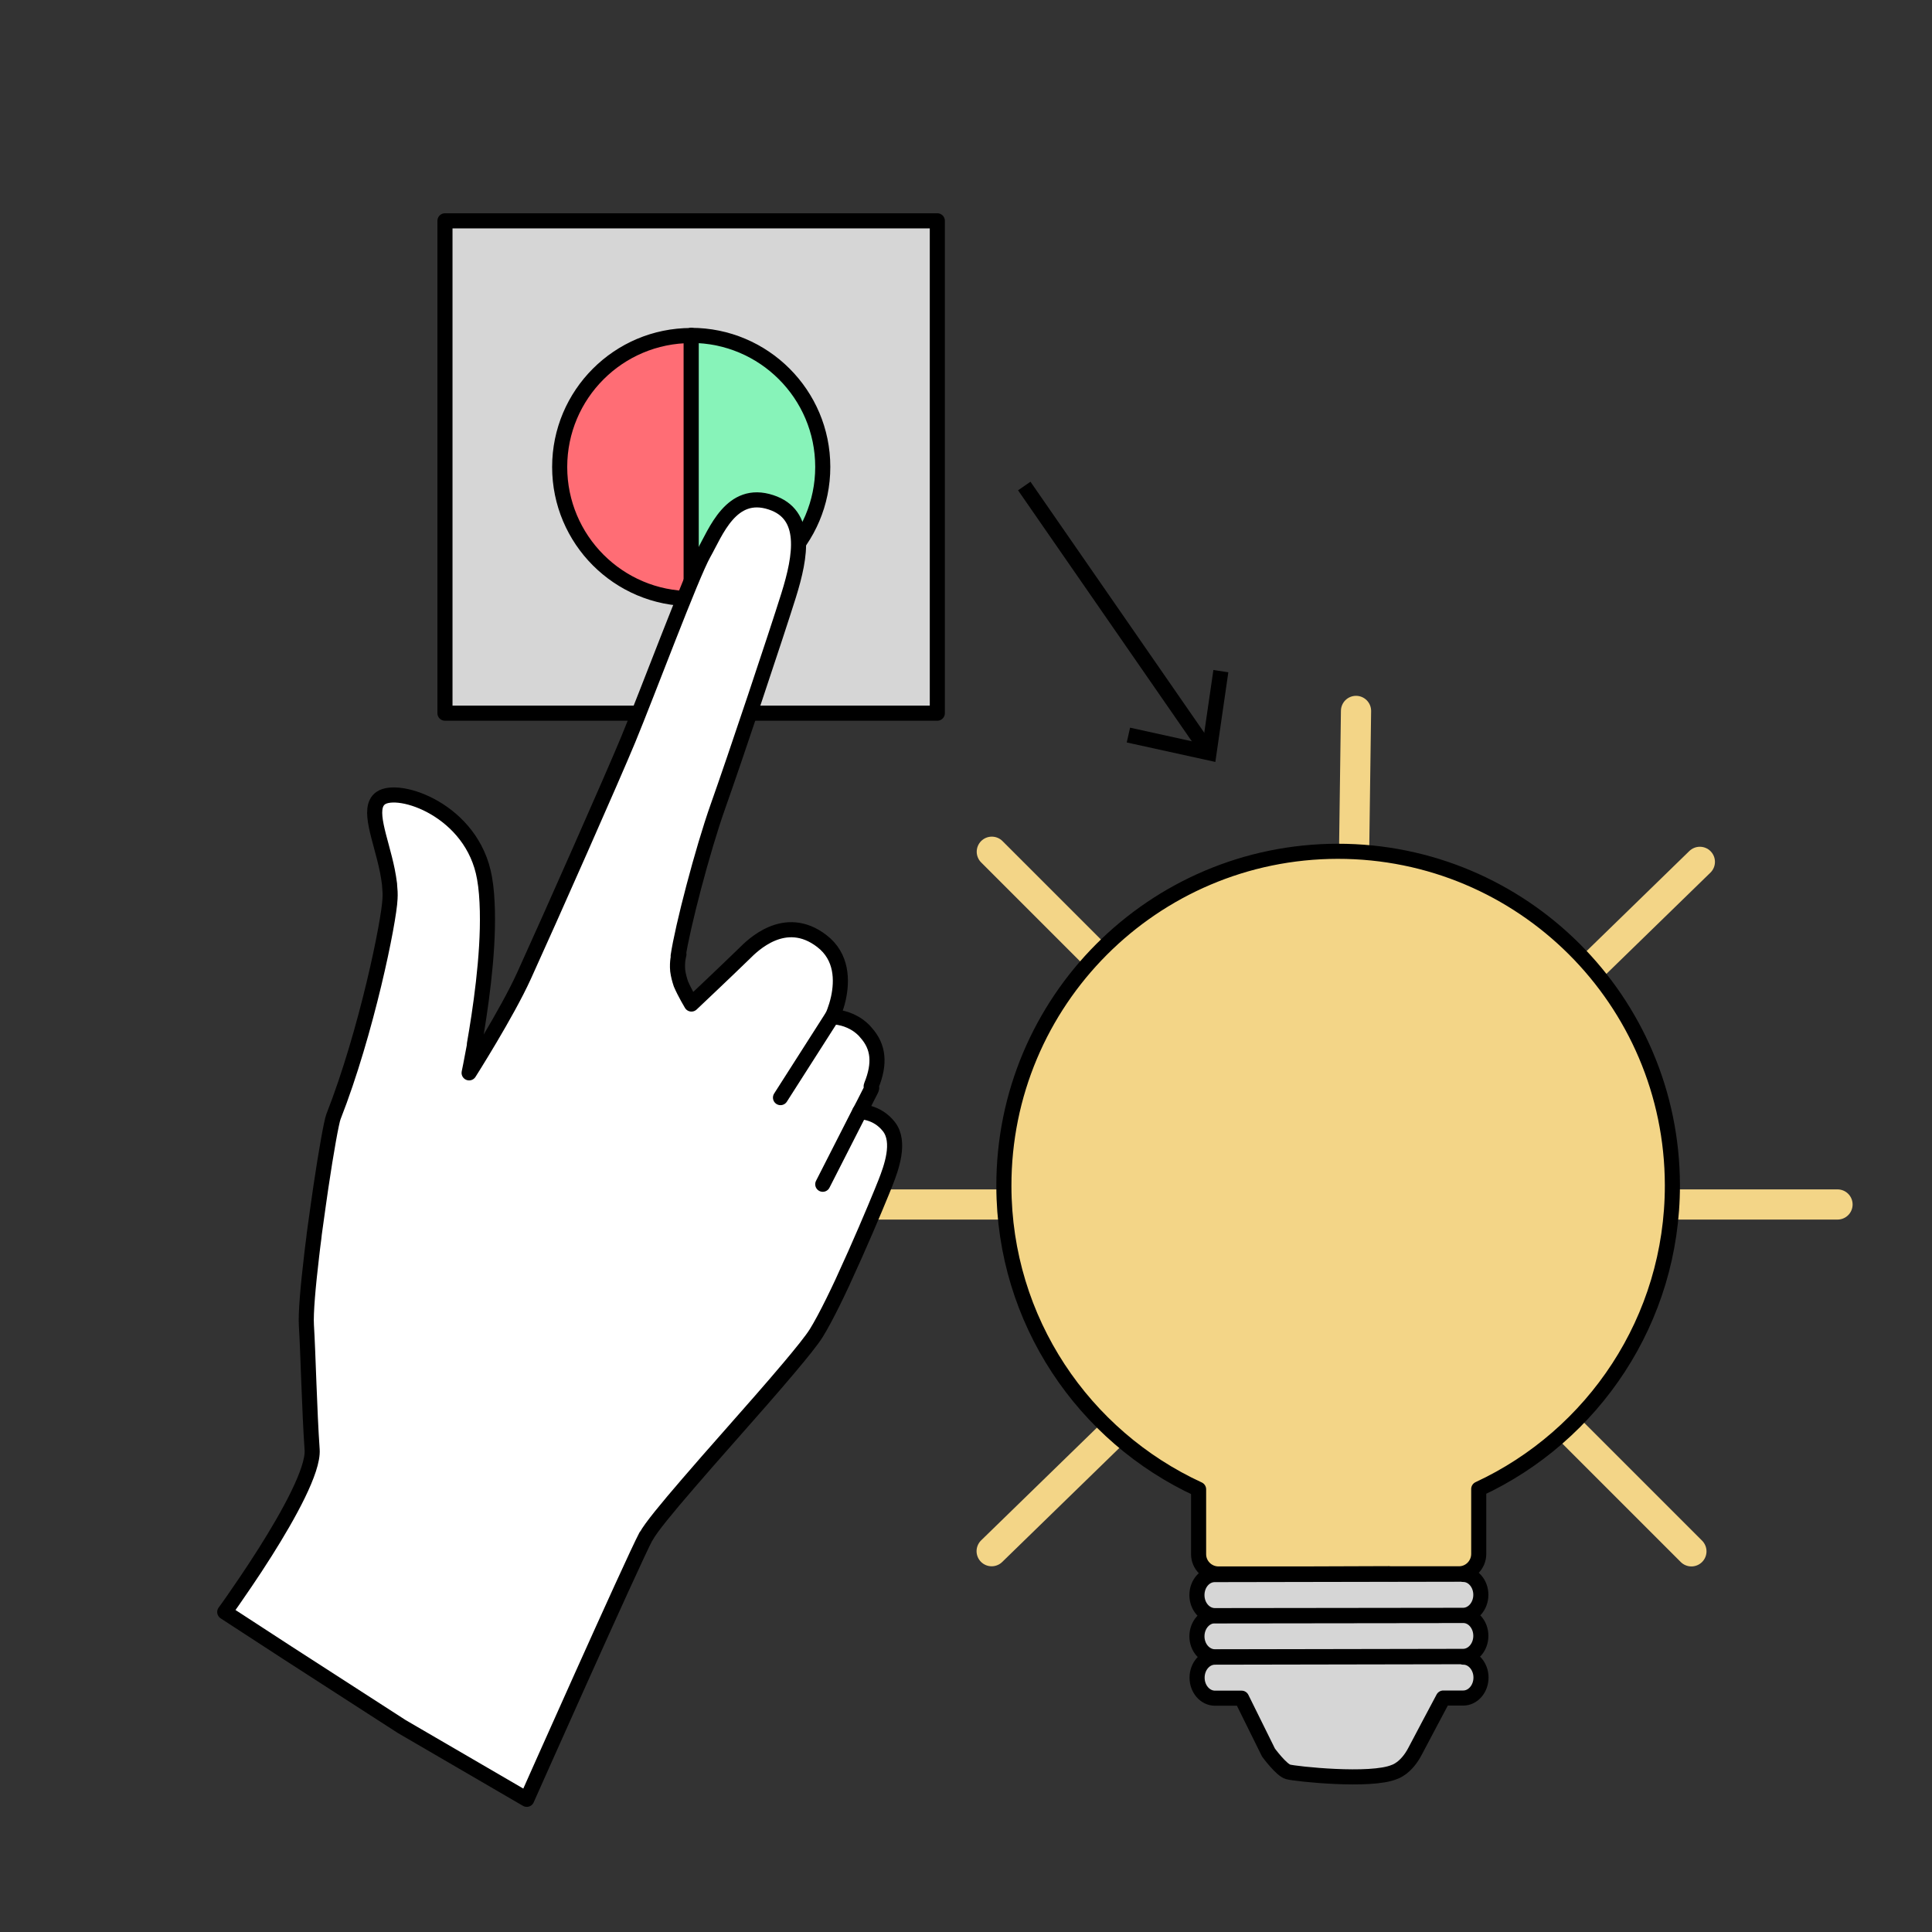 <?xml version="1.0" encoding="UTF-8"?>
<svg id="Calque_1" data-name="Calque 1" xmlns="http://www.w3.org/2000/svg" viewBox="0 0 128 128">
  <rect x="0" y="0" width="128" height="128" fill="#333333" stroke="none"/>
  <defs>
    <style>
      .cls-1 {
        fill: #d6d6d6;
      }

      .cls-1, .cls-2, .cls-3, .cls-4, .cls-5, .cls-6, .cls-7 {
        stroke-linecap: round;
        stroke-linejoin: round;
      }

      .cls-1, .cls-2, .cls-3, .cls-4, .cls-5, .cls-8 {
        stroke: #000;
      }

      .cls-2 {
        fill: #87f3b9;
      }

      .cls-3 {
        fill: #ff6d75;
      }

      .cls-4, .cls-9 {
        fill: #f3d587;
      }

      .cls-5 {
        fill: #fff;
      }

      .cls-6 {
        stroke: #f3d587;
        stroke-width: 2px;
      }

      .cls-6, .cls-7, .cls-8 {
        fill: none;
      }

      .cls-7 {
        stroke: #fff;
        stroke-width: 8px;
      }

      .cls-8 {
        stroke-miterlimit: 10;
      }
    </style>
  </defs>
  <g>
    <line class="cls-6" x1="65.71" y1="56.43" x2="112.06" y2="102.78"/>
    <line class="cls-6" x1="65.7" y1="102.77" x2="112.62" y2="57.1"/>
    <line class="cls-6" x1="56.19" y1="79.8" x2="121.74" y2="79.8"/>
    <line class="cls-6" x1="88.95" y1="112.58" x2="89.84" y2="47.1"/>
  </g>
  <rect class="cls-1" x="29.48" y="14.63" width="32.62" height="32.62"/>
  <path class="cls-2" d="m54.51,30.94c0,4.81-3.91,8.72-8.72,8.72v-17.44c4.81,0,8.72,3.9,8.72,8.71Z"/>
  <path class="cls-3" d="m45.79,22.22v17.44c-4.81,0-8.71-3.91-8.71-8.72s3.9-8.71,8.71-8.71Z"/>
  <g>
    <path class="cls-5" d="m42.82,101.77c.29-.55,1.37-1.86,2.75-3.46.41-.48.86-.99,1.31-1.51.46-.52.93-1.06,1.4-1.59,1.42-1.61,2.86-3.24,3.97-4.56h0c.86-1.02,1.53-1.85,1.83-2.33.31-.5.7-1.23,1.12-2.08.19-.39.39-.8.59-1.23.29-.63.58-1.27.87-1.92.97-2.18,1.82-4.25,2.01-4.74.37-.95,1.02-2.69.22-3.71-.8-1.02-1.93-.98-1.93-.98,0,0,.43-.81.75-1.46.11-.22-.04-.13.02-.28.59-1.46.49-2.57-.36-3.51-.04-.05-.08-.1-.13-.15-.11-.11-.23-.21-.35-.3-.36-.26-.73-.41-1.04-.49-.41-.11-.71-.1-.71-.1,0,0,.25-.52.41-1.25h0s0,0,0,0c.24-1.12.27-2.73-1.11-3.78-2.44-1.87-4.6.31-5.13.84-1.19,1.16-3.5,3.34-3.5,3.34,0,0-.44-.73-.7-1.34-.09-.27-.17-.56-.21-.87-.06-.61.08-1.08.08-1.08,0,0-.02.05-.05.11.27-1.87,1.61-7.02,2.63-9.9,1.13-3.18,3.87-11.38,4.69-14,.82-2.63,1.28-5.36-1.17-6.16-2.64-.87-3.66,1.98-4.46,3.39-.8,1.41-3.73,9.26-5,12.33-1,2.42-5.16,11.82-6.9,15.64-1.13,2.49-3.64,6.44-3.64,6.44,0,0,.15-.71.35-1.81,0-.01,0-.03,0-.05,0-.01,0-.03,0-.04.38-2.17.93-5.81.86-8.8,0-.01,0-.03,0-.03,0,0,0,0,0,.01-.02-.79-.07-1.53-.19-2.19-.78-4.49-5.7-6.13-6.88-5.29-.93.66.01,2.67.44,4.79.06.3.11.61.15.92,0,.02,0,.04,0,.05.03.3.05.6.03.9-.06,1.49-1.55,8.84-3.75,14.45-.13.34-.48,2.29-.83,4.65-.05.36-.11.73-.16,1.11-.08.57-.16,1.14-.24,1.72-.03.19-.05.38-.07.57-.05.38-.1.76-.14,1.13-.24,2.03-.4,3.82-.35,4.64.11,1.74.2,5.69.38,8.24.09,1.35-1.54,4.3-3.1,6.77-.46.73-.91,1.41-1.31,2-.32.47-.6.88-.83,1.21-.34.49-.55.77-.55.77l4.18,2.72,7.55,4.87,8.28,4.82s6.97-15.67,7.9-17.43Z"/>
    <line class="cls-5" x1="55.12" y1="67.38" x2="51.71" y2="72.72"/>
    <line class="cls-5" x1="56.95" y1="73.67" x2="54.51" y2="78.46"/>
  </g>
  <path class="cls-1" d="m96.92,107.03l-16.44.02c-.65,0-1.18.61-1.18,1.36,0,.75.53,1.35,1.19,1.36l16.44-.03c.65,0,1.18-.61,1.18-1.36,0-.75-.53-1.36-1.18-1.35Z"/>
  <path class="cls-1" d="m96.93,109.76l-16.44.03c-.65,0-1.18.61-1.18,1.36,0,.75.53,1.36,1.19,1.36h1.76s1.78,3.6,1.78,3.6c0,0,.85,1.16,1.3,1.28.44.13,5.5.68,7.06,0,0,0,.76-.22,1.36-1.38.46-.88,1.43-2.7,1.86-3.51h1.32c.65,0,1.18-.61,1.18-1.36,0-.74-.53-1.36-1.18-1.35Z"/>
  <path class="cls-1" d="m96.92,104.29l-16.44.03c-.66,0-1.18.61-1.18,1.36,0,.75.53,1.36,1.19,1.36l16.44-.02c.65,0,1.18-.61,1.18-1.36,0-.75-.53-1.36-1.18-1.35Z"/>
  <path class="cls-4" d="m92.03,104.27h4.63c.73,0,1.31-.6,1.31-1.32v-4.3c7.58-3.52,12.84-11.21,12.83-20.13-.02-12.23-9.95-22.13-22.18-22.12-12.23.02-22.13,9.95-22.11,22.18.01,8.92,5.3,16.59,12.9,20.09v4.3c0,.72.59,1.31,1.32,1.31h5.55s5.75-.02,5.75-.02Z"/>
  <g>
    <line class="cls-9" x1="67.86" y1="32.2" x2="80.52" y2="50.48"/>
    <g>
      <line class="cls-8" x1="67.86" y1="32.2" x2="79.9" y2="49.59"/>
      <polygon points="74.65 49.19 74.87 48.21 79.68 49.27 80.39 44.39 81.38 44.54 80.52 50.48 74.65 49.19"/>
    </g>
  </g>
  <rect class="cls-7" x="-5792.77" y="-5317" width="6467.34" height="6437.3"/>
</svg>